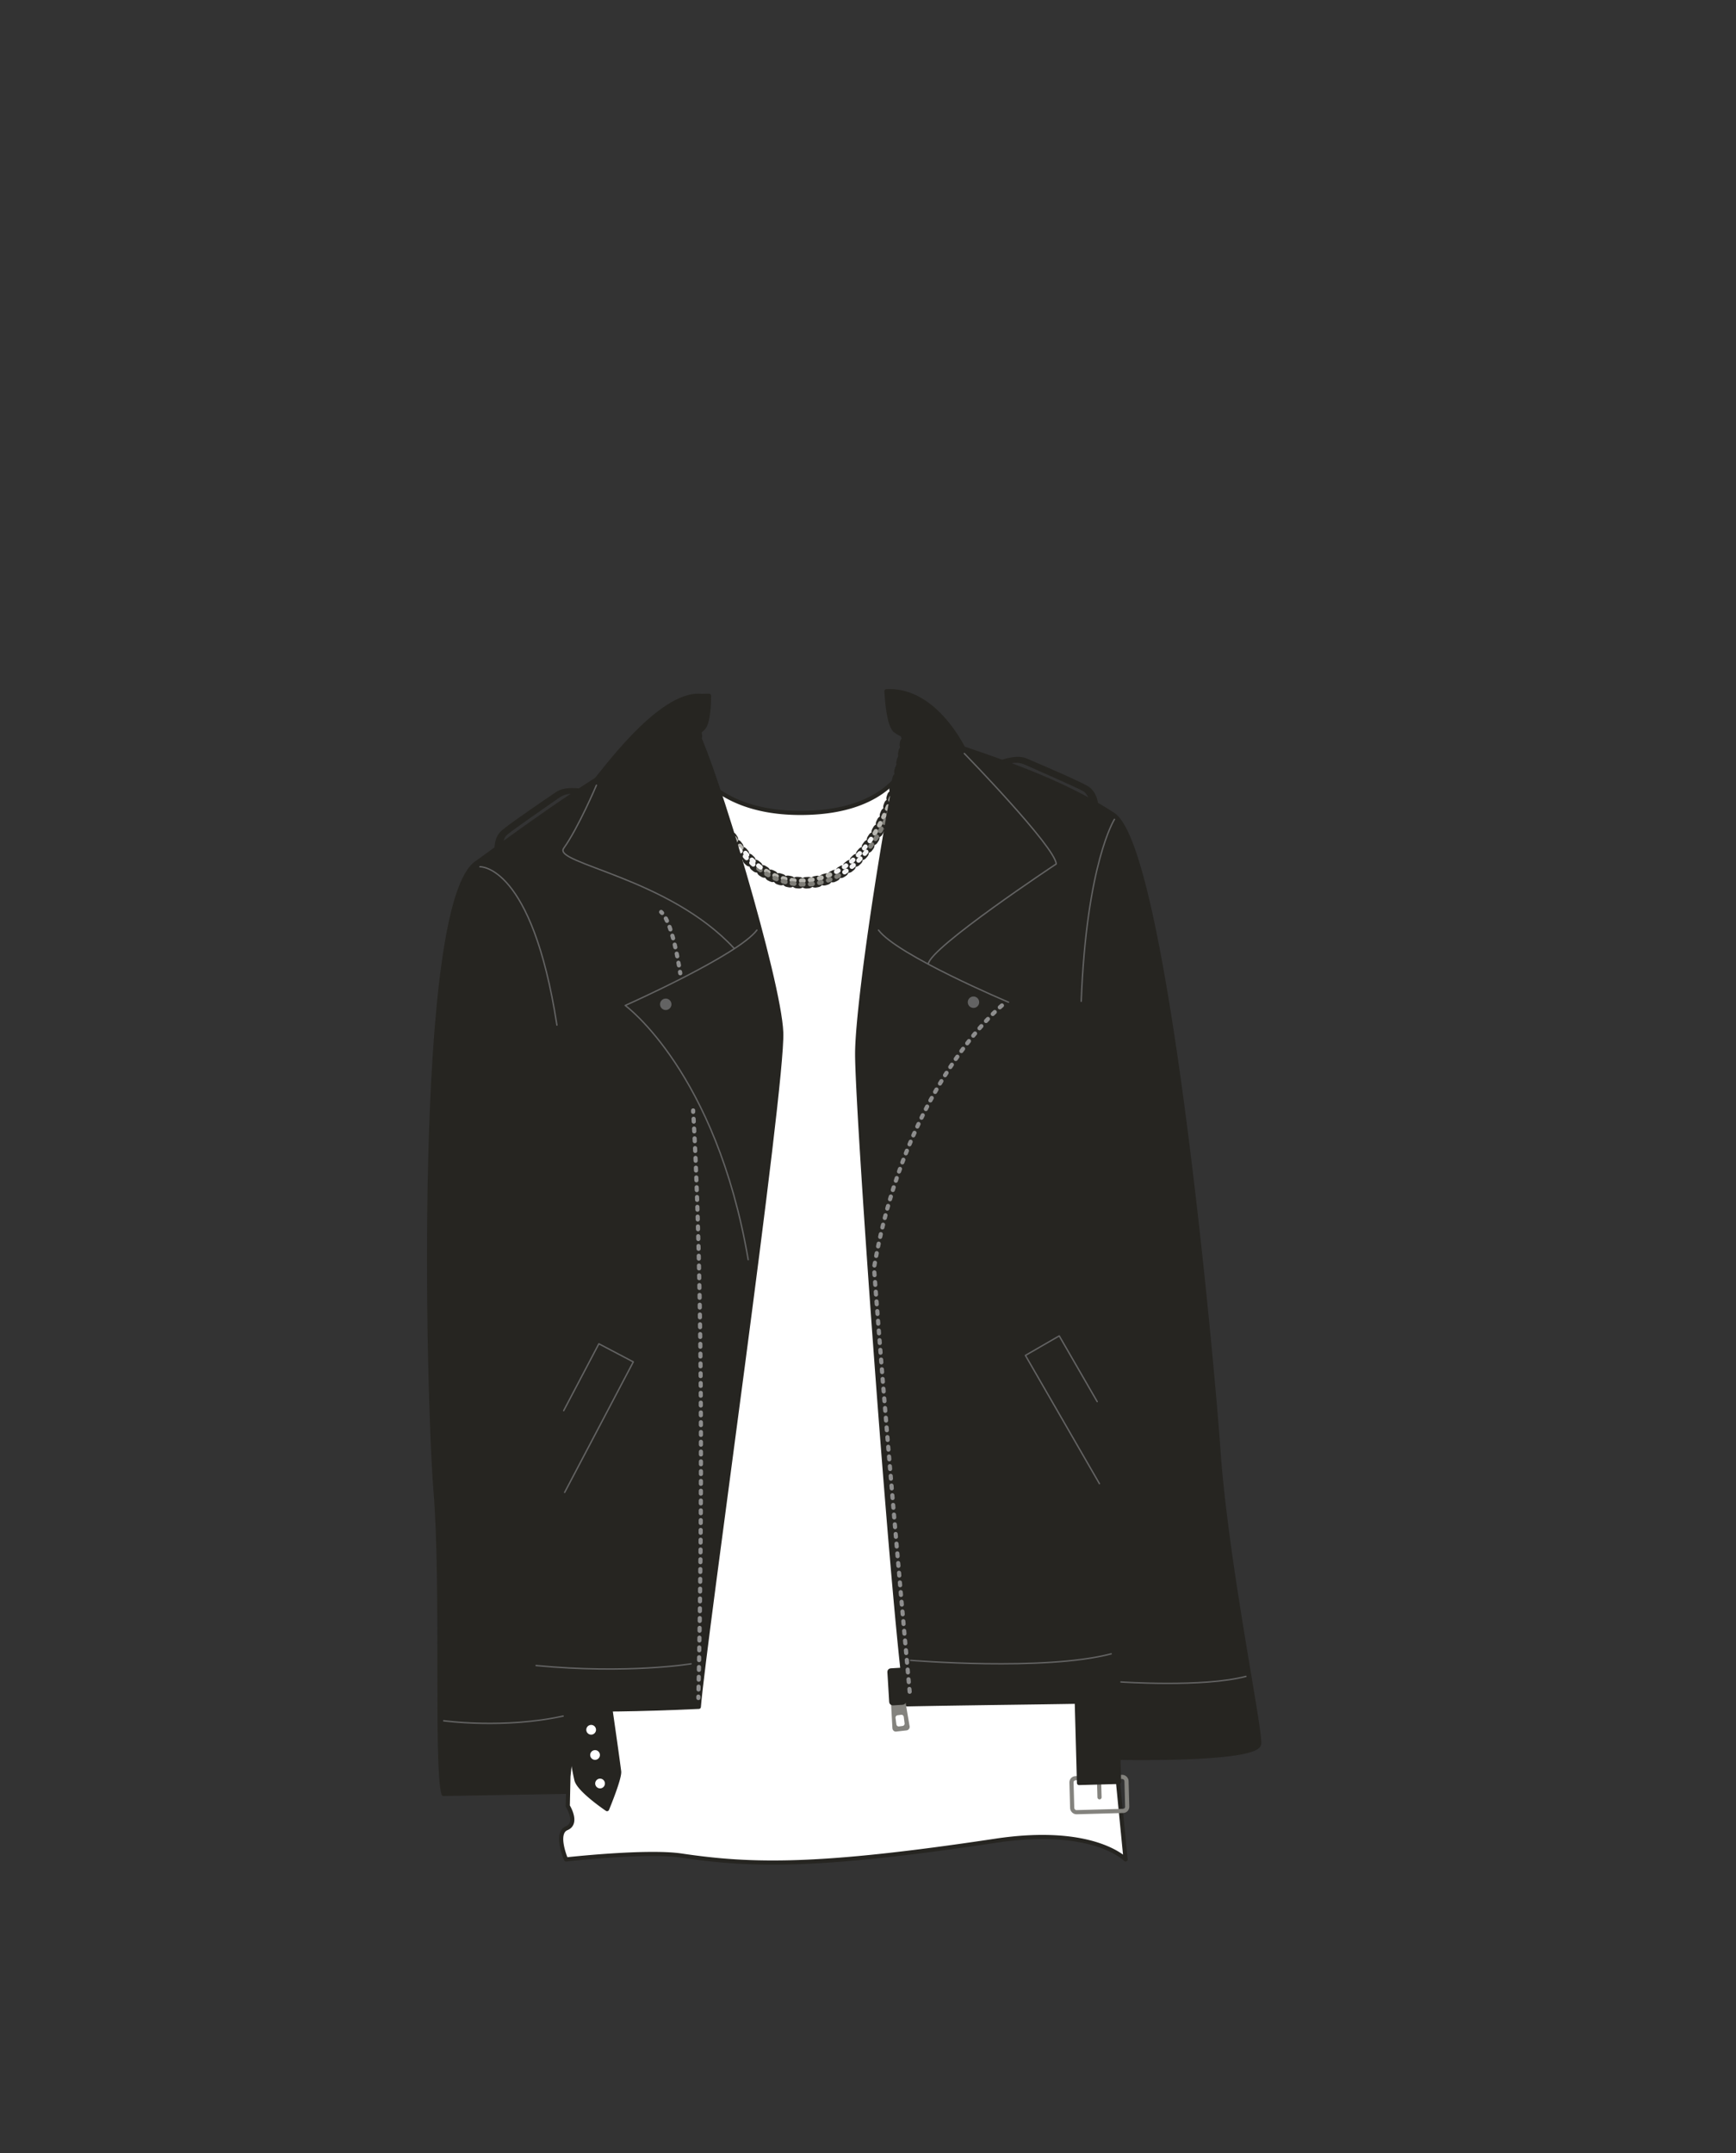 <svg xmlns="http://www.w3.org/2000/svg" width="1250" height="1550" viewBox="0 0 1250 1550"><rect x="0" y="0" width="1250" height="1550" fill="#333333" stroke="none"/><title>s01e03-04</title><path d="M489.37,531.26l0,0S489.38,531.23,489.37,531.26Z" fill="#fff" stroke="#262521" stroke-linecap="round" stroke-linejoin="round" stroke-width="3"/><path d="M805,1282.8,659.17,530.24s-2.49,55-82.84,55c-65.08,0-82.1-39.23-86.21-51.38a10.79,10.79,0,0,1-.75-2.59c-1.05.66-80.08,747.58-80.08,747.58l-.47,21.35s7.81,12.44-.8,16-.45,22.46-.45,22.46,58.07-6.49,83-2.79c51.32,7.62,99.39,8.43,226.17-10.65,70.77-10.66,93.73,13.44,93.73,13.44Z" fill="#fff" stroke="#262521" stroke-linecap="round" stroke-linejoin="round" stroke-width="3"/><path d="M767,700.68S750.86,782.15,754.32,807s6.44,21.89,8.59,42.64" fill="none" stroke="#262521" stroke-linecap="round" stroke-miterlimit="10" stroke-width="3"/><path d="M501.24,528.5s12.74,107.09,77,107.09S653.05,528,653.05,528" fill="none" stroke="#262521" stroke-linecap="round" stroke-linejoin="round" stroke-width="8.27" stroke-dasharray="1.65 4.96"/><path d="M576.83,635.73a1.66,1.66,0,0,1,0-3.31c.53,0,1.06,0,1.6,0a1.69,1.69,0,0,1,1.73,1.58,1.66,1.66,0,0,1-1.58,1.73l-1.71.05Zm-5-.2h-.16c-.57,0-1.13-.11-1.69-.19a1.65,1.65,0,1,1,.42-3.28c.52.07,1,.13,1.58.18a1.65,1.65,0,0,1-.15,3.3Zm11.54-.3a1.65,1.65,0,0,1-.22-3.29c.53-.07,1.06-.15,1.58-.24a1.66,1.66,0,0,1,.54,3.27l-1.68.25Zm-18-.77a1.74,1.74,0,0,1-.39-.05l-1.65-.43a1.66,1.66,0,0,1,.89-3.19c.51.14,1,.28,1.54.4a1.66,1.66,0,0,1-.39,3.27Zm24.51-.49a1.65,1.65,0,0,1-.41-3.25l1.55-.42a1.65,1.65,0,0,1,.91,3.18l-1.64.44A1.48,1.48,0,0,1,589.89,634Zm-30.79-1.52a1.66,1.66,0,0,1-.61-.12c-.53-.21-1.06-.43-1.58-.66a1.66,1.66,0,0,1,1.34-3c.48.22,1,.42,1.47.62a1.65,1.65,0,0,1-.62,3.19Zm37.07-.49a1.66,1.66,0,0,1-.6-3.2c.5-.19,1-.39,1.49-.6a1.66,1.66,0,0,1,1.29,3.05l-1.58.64A1.59,1.59,0,0,1,596.17,632Zm-43-2.37a1.72,1.72,0,0,1-.82-.21c-.49-.28-1-.57-1.46-.87a1.65,1.65,0,1,1,1.72-2.82c.45.28.91.55,1.37.81a1.65,1.65,0,0,1-.81,3.09ZM533.7,612a1.67,1.67,0,0,1-1.31-.64l-1-1.34a1.66,1.66,0,1,1,2.66-2c.32.44.65.87,1,1.3A1.65,1.65,0,0,1,533.7,612Zm-3.86-5.37a1.65,1.65,0,0,1-1.37-.74l-.93-1.4a1.66,1.66,0,1,1,2.78-1.8c.29.46.59.91.9,1.36a1.67,1.67,0,0,1-.46,2.3A1.63,1.63,0,0,1,529.84,606.6Zm100-5.07a1.61,1.61,0,0,1-.86-.25,1.65,1.65,0,0,1-.55-2.27l.85-1.4a1.65,1.65,0,1,1,2.84,1.69c-.29.48-.57,1-.86,1.43A1.68,1.68,0,0,1,629.88,601.53Zm3.3-5.75a1.71,1.71,0,0,1-.78-.2,1.65,1.65,0,0,1-.68-2.24l.77-1.45a1.65,1.65,0,1,1,2.93,1.53l-.78,1.49A1.67,1.67,0,0,1,633.18,595.78Zm3-5.92a1.62,1.62,0,0,1-.7-.16,1.65,1.65,0,0,1-.79-2.2l.69-1.49a1.66,1.66,0,0,1,3,1.39l-.71,1.51A1.65,1.65,0,0,1,636.16,589.86Zm2.7-6.05a1.63,1.63,0,0,1-.64-.13,1.65,1.65,0,0,1-.89-2.16L638,580a1.65,1.65,0,1,1,3.06,1.25l-.63,1.54A1.66,1.66,0,0,1,638.86,583.81Zm2.43-6.16a1.75,1.75,0,0,1-.58-.11,1.65,1.65,0,0,1-1-2.12c.19-.52.38-1,.56-1.54a1.65,1.65,0,1,1,3.11,1.12c-.19.52-.38,1-.58,1.57A1.65,1.65,0,0,1,641.29,577.65Z" fill="#b7b6b0"/><path d="M578.42,638.28h0c-.58,0-1.15,0-1.71,0a1.65,1.65,0,1,1,.13-3.3l1.61,0a1.65,1.65,0,1,1,0,3.3Zm5-.17a1.65,1.65,0,0,1-.13-3.3q.79-.06,1.59-.15a1.65,1.65,0,0,1,1.83,1.46A1.67,1.67,0,0,1,585.2,638l-1.7.16Zm-11.54-.29-.22,0c-.57-.07-1.13-.16-1.69-.25a1.65,1.65,0,1,1,.54-3.26l1.59.23a1.66,1.66,0,0,1-.22,3.3Zm18.07-.64a1.66,1.66,0,0,1-.34-3.28c.53-.1,1.05-.22,1.56-.35a1.66,1.66,0,0,1,.79,3.22c-.55.13-1.11.26-1.67.37A1.32,1.32,0,0,1,589.9,637.18Zm-24.55-.65a2.18,2.18,0,0,1-.43,0l-1.64-.47a1.66,1.66,0,0,1,1-3.17c.51.16,1,.3,1.54.44a1.65,1.65,0,0,1-.43,3.25Zm30.91-1.12a1.66,1.66,0,0,1-.54-3.22c.5-.17,1-.36,1.5-.55a1.66,1.66,0,0,1,1.19,3.09l-1.6.59A1.76,1.76,0,0,1,596.26,635.41Zm-37.17-1a1.67,1.67,0,0,1-.62-.12l-1.57-.67a1.66,1.66,0,0,1,1.34-3c.49.22,1,.43,1.48.63a1.66,1.66,0,0,1-.63,3.19Zm43.26-1.6a1.65,1.65,0,0,1-.75-3.13c.48-.24.95-.49,1.42-.74a1.66,1.66,0,1,1,1.58,2.91c-.5.27-1,.53-1.52.79A1.59,1.59,0,0,1,602.35,632.83Zm-49.21-1.27a1.72,1.72,0,0,1-.81-.21c-.49-.27-1-.56-1.46-.84a1.66,1.66,0,0,1,1.69-2.85c.46.28.92.54,1.39.8a1.67,1.67,0,0,1,.63,2.26A1.64,1.64,0,0,1,553.14,631.56ZM547.56,628a1.64,1.64,0,0,1-1-.31l-1.37-1a1.65,1.65,0,1,1,2-2.64l1.3,1a1.64,1.64,0,0,1,.39,2.3A1.66,1.66,0,0,1,547.56,628Zm79.19-17a1.67,1.67,0,0,1-1.34-2.63l1-1.33a1.65,1.65,0,1,1,2.71,1.9l-1,1.37A1.66,1.66,0,0,1,626.75,611Zm3.7-5.49a1.58,1.58,0,0,1-.88-.26,1.64,1.64,0,0,1-.52-2.27l.86-1.39a1.65,1.65,0,0,1,2.82,1.72c-.29.48-.58,1-.88,1.42A1.65,1.65,0,0,1,630.45,605.49Zm3.36-5.71a1.64,1.64,0,0,1-.8-.2,1.66,1.66,0,0,1-.65-2.25c.27-.48.53-1,.79-1.44a1.65,1.65,0,1,1,2.91,1.57c-.26.49-.53,1-.8,1.47A1.64,1.64,0,0,1,633.81,599.78Zm3.07-5.88a1.77,1.77,0,0,1-.73-.17,1.66,1.66,0,0,1-.75-2.22c.24-.48.48-1,.71-1.47a1.66,1.66,0,1,1,3,1.43c-.24.5-.48,1-.73,1.5A1.66,1.66,0,0,1,636.88,593.9Zm2.79-6a1.74,1.74,0,0,1-.66-.14,1.65,1.65,0,0,1-.85-2.18c.22-.5.44-1,.65-1.51a1.66,1.66,0,0,1,3.05,1.3l-.67,1.54A1.66,1.66,0,0,1,639.67,587.89Z" fill="#7f7e78"/><path d="M602.17,629.21a1.65,1.65,0,0,1-.78-3.11l1.41-.78a1.65,1.65,0,1,1,1.64,2.87c-.49.28-1,.56-1.5.83A1.62,1.62,0,0,1,602.17,629.21ZM547.65,626a1.64,1.64,0,0,1-1-.32l-1.35-1a1.66,1.66,0,1,1,2-2.6l1.27,1a1.65,1.65,0,0,1-1,3Zm60.17-.21a1.66,1.66,0,0,1-1.36-.71,1.64,1.64,0,0,1,.43-2.3l1.31-.93a1.65,1.65,0,1,1,1.94,2.67c-.45.34-.92.66-1.38,1A1.63,1.63,0,0,1,607.82,625.77Zm-65.25-4a1.62,1.62,0,0,1-1.12-.44l-1.23-1.16a1.65,1.65,0,0,1,2.3-2.38c.39.38.78.75,1.18,1.11a1.66,1.66,0,0,1-1.13,2.87Zm70.48,0a1.61,1.61,0,0,1-1.25-.58,1.64,1.64,0,0,1,.18-2.33l1.21-1.06a1.65,1.65,0,0,1,2.21,2.46c-.42.38-.84.75-1.27,1.11A1.64,1.64,0,0,1,613.05,621.75Zm4.81-4.51a1.66,1.66,0,0,1-1.19-2.81q.57-.57,1.11-1.17a1.66,1.66,0,1,1,2.43,2.25q-.57.62-1.17,1.23A1.64,1.64,0,0,1,617.86,617.24Zm-79.93-.18a1.67,1.67,0,0,1-1.23-.55l-1.11-1.26a1.66,1.66,0,1,1,2.5-2.17c.35.41.71.82,1.07,1.22a1.66,1.66,0,0,1-1.23,2.76Zm84.33-4.76a1.65,1.65,0,0,1-1.28-2.7l1-1.26a1.65,1.65,0,0,1,2.59,2l-1.05,1.31A1.64,1.64,0,0,1,622.26,612.3Zm4-5.25a1.65,1.65,0,0,1-1.35-2.61l.93-1.33a1.65,1.65,0,1,1,2.73,1.86l-.95,1.38A1.66,1.66,0,0,1,626.25,607.05Z" fill="#f4f4f4"/><path d="M608.06,629.52a1.65,1.65,0,0,1-.91-3l1.32-.9a1.65,1.65,0,0,1,1.91,2.7l-1.41,1A1.67,1.67,0,0,1,608.06,629.52Zm5.3-3.94a1.67,1.67,0,0,1-1.27-.6,1.65,1.65,0,0,1,.21-2.33l1.23-1a1.65,1.65,0,0,1,2.18,2.48l-1.29,1.1A1.66,1.66,0,0,1,613.36,625.58Zm-71-1.67a1.64,1.64,0,0,1-1.08-.4c-.43-.38-.85-.75-1.27-1.14a1.65,1.65,0,1,1,2.24-2.43c.39.36.79.72,1.2,1.07a1.65,1.65,0,0,1-1.09,2.9Zm75.87-2.81a1.68,1.68,0,0,1-1.17-.48,1.64,1.64,0,0,1,0-2.33c.38-.39.76-.77,1.13-1.17a1.66,1.66,0,1,1,2.4,2.28c-.39.41-.78.82-1.18,1.21A1.63,1.63,0,0,1,618.24,621.1Zm-80.65-1.76a1.64,1.64,0,0,1-1.19-.51l-1.16-1.23a1.65,1.65,0,1,1,2.43-2.24l1.11,1.18a1.65,1.65,0,0,1-1.19,2.8Zm85.1-3.13a1.66,1.66,0,0,1-1.26-2.72l1-1.25a1.65,1.65,0,1,1,2.57,2.07c-.35.44-.7.87-1.07,1.31A1.63,1.63,0,0,1,622.69,616.21Zm-89.49-1.82a1.68,1.68,0,0,1-1.28-.6l-1.06-1.31a1.65,1.65,0,1,1,2.59-2.06l1,1.26a1.66,1.66,0,0,1-1.27,2.71Z" fill="#f4f4f4"/><path d="M562.52,743.26c-1.49-37.81-49.08-194.87-60.68-215.2,3.16-2.23,5.28-4.31,6-6.15,2-5.21,2.69-13,2.68-21L505,501c-30.35-3.08-73.6,59.17-75.92,60.41h0c-29.94,19-59.32,40.58-85.19,59.32-44.73,27-35.81,384-30.28,452.4,5.65,69.91,0,198.42,5.74,218.37l89.1-1.54.29-59.69c18.34.81,48.63.62,94.44-1.47C507,1181.44,564.07,782.62,562.52,743.26Z" fill="#262521" stroke="#262521" stroke-linecap="round" stroke-linejoin="round" stroke-width="3"/><path d="M877.23,1043c-3.83-55.87-37.47-431.58-75.77-456.57-33.32-21.7-70.55-35-107.81-47.67-6.52-12.32-24.82-41.19-53.23-41.19l-2.14.05c.77,12.89,2.54,25.12,6.38,28.41A36,36,0,0,0,652,530c-9.61,29.48-34.8,188.64-34.8,228.83,0,44.66,27.72,426.49,36,468.17,65-1.29,148.41-1.8,148.71-2.83,1-3.56,4.14,41.34,4.14,41.34s99.8,2.07,100.61-10.15S882.81,1124.28,877.23,1043Z" fill="#262521" stroke="#262521" stroke-linecap="round" stroke-linejoin="round" stroke-width="3"/><path d="M499.1,799.44c0,.33,0,.67,0,1" fill="none" stroke="#8e8e8e" stroke-linecap="round" stroke-linejoin="round" stroke-width="3"/><path d="M499.43,805.46c8.76,160.72,4.17,383,3.48,413.47" fill="none" stroke="#8e8e8e" stroke-linecap="round" stroke-linejoin="round" stroke-width="3" stroke-dasharray="2.01 5.04"/><path d="M502.85,1221.44l0,1" fill="none" stroke="#8e8e8e" stroke-linecap="round" stroke-linejoin="round" stroke-width="3"/><path d="M476.06,656.57c.23.22.46.46.69.71" fill="none" stroke="#8e8e8e" stroke-linecap="round" stroke-linejoin="round" stroke-width="3"/><path d="M479.41,661.21c3.81,7,7.07,19.52,9.86,36.13" fill="none" stroke="#8e8e8e" stroke-linecap="round" stroke-linejoin="round" stroke-width="3" stroke-dasharray="1.9 4.76"/><path d="M489.65,699.69c.06.33.11.66.16,1" fill="none" stroke="#8e8e8e" stroke-linecap="round" stroke-linejoin="round" stroke-width="3"/><path d="M401,738C383.1,622.22,345.61,624,345.61,624" fill="none" stroke="#636363" stroke-linecap="round" stroke-linejoin="round"/><path d="M319.49,1238.82s43.3,6,86-3.38" fill="none" stroke="#636363" stroke-linecap="round" stroke-linejoin="round"/><path d="M497.64,1197.82s-45.45,7.55-111.63,1.25" fill="none" stroke="#636363" stroke-linecap="round" stroke-linejoin="round"/><polyline points="406.58 1074.41 456 980.46 431.21 967.42 405.88 1015.57" fill="none" stroke="#636363" stroke-linecap="round" stroke-linejoin="round"/><path d="M802.46,589.84s-20.07,31.36-23.94,131" fill="none" stroke="#636363" stroke-linecap="round" stroke-linejoin="round"/><path d="M807.11,1210.88s59.2,4.08,90-4" fill="none" stroke="#636363" stroke-linecap="round" stroke-linejoin="round"/><path d="M655.61,1195.31s96.19,8,144.5-4.67" fill="none" stroke="#636363" stroke-linecap="round" stroke-linejoin="round"/><polyline points="791.65 1068.13 738.35 975.8 762.7 961.74 790.03 1009.06" fill="none" stroke="#636363" stroke-linecap="round" stroke-linejoin="round"/><path d="M641.43,1223.67l.15,2.55q.51,9,1,17.93a2.36,2.36,0,0,0,.09.52,1.8,1.8,0,0,0,.12.35l0,.1a1.92,1.92,0,0,0,.18.31c0,.06.07.11.1.16l.07.08a2.31,2.31,0,0,0,2,.95l7.4-.84a2.6,2.6,0,0,0,2.37-3.27c-.14-.84-.29-1.67-.43-2.51q-1.51-8.85-3-17.7a2.53,2.53,0,0,0-2.52-1.83l-5.09.58A2.61,2.61,0,0,0,641.43,1223.67Zm4.87,11.19,2.53-.33a1.71,1.71,0,0,1,1.91,1.46l.61,4.67a1.71,1.71,0,0,1-1.47,1.91l-2.53.33a1.7,1.7,0,0,1-1.91-1.46l-.61-4.67A1.71,1.71,0,0,1,646.3,1234.86Z" fill="#84837e"/><path d="M429.45,565.3s-12.92,30.52-23.59,45.45c-7.79,10.92,75.7,21,122.82,72.09" fill="none" stroke="#636363" stroke-linecap="round" stroke-linejoin="round"/><path d="M694.37,542.47s65.52,67.32,66.16,79.52c0,0-91,60.26-92.11,72" fill="none" stroke="#636363" stroke-linecap="round" stroke-linejoin="round"/><path d="M721.42,723.87s-68.91,56-92.1,188.82c0,0,8,111.54,26.08,309.75" fill="none" stroke="#8e8e8e" stroke-linecap="round" stroke-linejoin="round" stroke-width="3" stroke-dasharray="2 5"/><rect x="641.13" y="1202.32" width="9.14" height="23.71" rx="1" transform="translate(-71.93 41.08) rotate(-3.45)" stroke-width="3" stroke="#262521" stroke-linecap="round" stroke-linejoin="round" fill="#262521"/><path d="M726.2,721.52s-80.06-33.76-93.64-51.91" fill="none" stroke="#636363" stroke-linecap="round" stroke-linejoin="round"/><path d="M545,669.61c-13.58,18.15-94.81,54.26-94.81,54.26s65.4,47.59,88.55,183" fill="none" stroke="#636363" stroke-linecap="round" stroke-linejoin="round"/><circle cx="700.95" cy="721.52" r="4.12" fill="#636363"/><circle cx="479.36" cy="723.02" r="4.12" fill="#636363"/><path d="M358.28,617.28s-3.16-12.23,4-18.28,32.47-23.14,39.21-27.7S422,569.85,422,569.85l-3.54,1.95s-7.92-4.87-17,1.49-32,22.18-37.2,26.47-4.08,16.46-4.08,16.46Z" fill="#262521" stroke="#262521" stroke-linecap="round" stroke-linejoin="round" stroke-width="3"/><path d="M789.63,584.25s.78-12.62-7.4-17.18-36.29-16.53-43.78-19.73-20.38,2.48-20.38,2.48l3.85,1.24s6.85-6.29,17-1.77,35.61,15.68,41.57,18.89,7.14,15.38,7.14,15.38Z" fill="#262521" stroke="#262521" stroke-linecap="round" stroke-linejoin="round" stroke-width="3"/><path d="M445.79,1275.25c-2.22-17.32-8.85-62.51-8.85-62.51H405.51s4.45,46.61,9.53,68.57c1.73,7.44,22.08,21.12,22.08,21.12S446.42,1280.15,445.79,1275.25Zm-25.13-29.94a5,5,0,1,1,5,5A5,5,0,0,1,420.66,1245.31Zm2.81,18.15a5,5,0,1,1,5,5A5,5,0,0,1,423.47,1263.46Zm8.6,25.53a5,5,0,1,1,5-5A5,5,0,0,1,432.07,1289Z" fill="#262521" stroke="#262521" stroke-linecap="round" stroke-linejoin="round" stroke-width="3"/><line x1="791.38" y1="1281.97" x2="791.71" y2="1293.92" fill="none" stroke="#84837e" stroke-linecap="round" stroke-miterlimit="10" stroke-width="3"/><rect x="771.84" y="1279.65" width="39.63" height="24.49" rx="3" transform="translate(-35.17 22.22) rotate(-1.57)" fill="none" stroke="#84837e" stroke-miterlimit="10" stroke-width="3"/><rect x="776.07" y="1215.71" width="28.85" height="67.49" transform="translate(-34 22.17) rotate(-1.57)" stroke-width="3" stroke="#262521" stroke-linecap="round" stroke-linejoin="round" fill="#262521"/></svg>